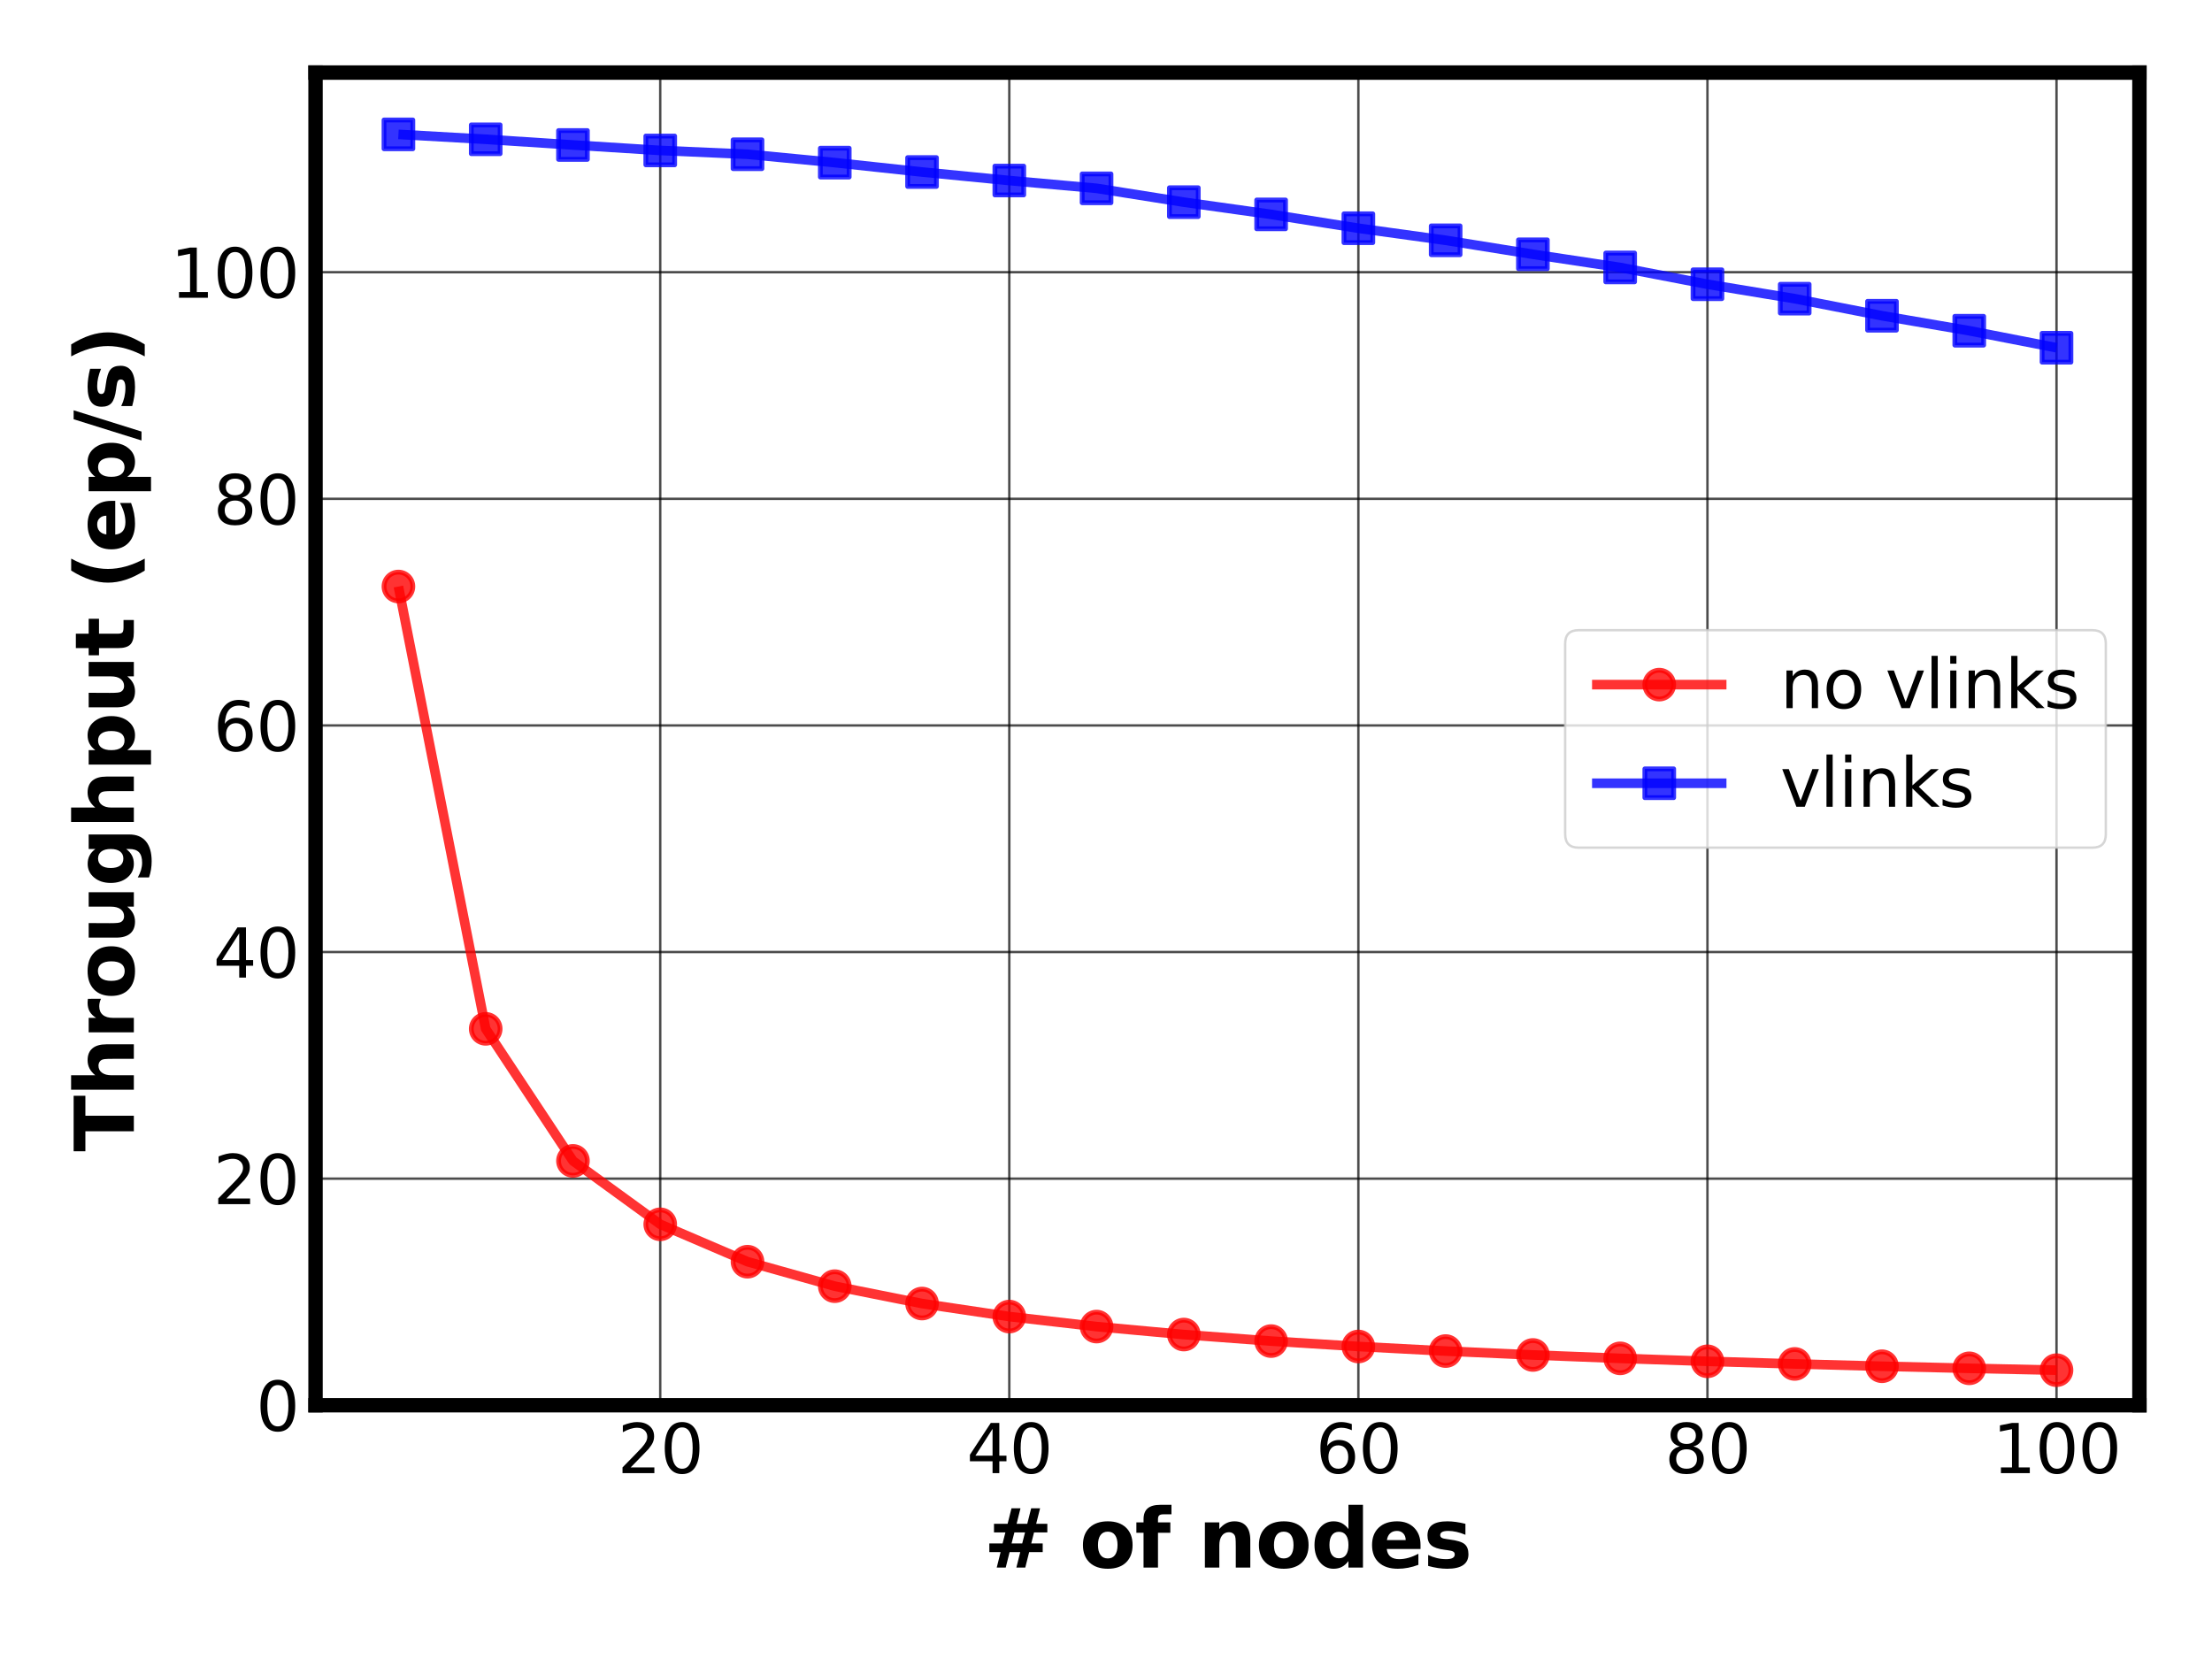 <?xml version="1.0" encoding="utf-8" standalone="no"?>
<!DOCTYPE svg PUBLIC "-//W3C//DTD SVG 1.1//EN"
  "http://www.w3.org/Graphics/SVG/1.1/DTD/svg11.dtd">
<svg xmlns:xlink="http://www.w3.org/1999/xlink" width="460.8pt" height="345.6pt" viewBox="0 0 460.8 345.6" xmlns="http://www.w3.org/2000/svg" version="1.1">
 <defs>
  <style type="text/css">*{stroke-linejoin: round; stroke-linecap: butt}</style>
 </defs>
 <g id="figure_1">
  <g id="patch_1">
   <path d="M 0 345.6 
L 460.8 345.6 
L 460.8 0 
L 0 0 
z
" style="fill: #ffffff"/>
  </g>
  <g id="axes_1">
   <g id="patch_2">
    <path d="M 65.73 292.74 
L 445.68 292.74 
L 445.68 15.12 
L 65.73 15.12 
z
" style="fill: #ffffff"/>
   </g>
   <g id="matplotlib.axis_1">
    <g id="xtick_1">
     <g id="line2d_1">
      <path d="M 137.539 292.74 
L 137.539 15.12 
" clip-path="url(#p89f0d30998)" style="fill: none; stroke: #000000; stroke-opacity: 0.7; stroke-width: 0.5"/>
     </g>
     <g id="line2d_2"/>
     <g id="text_1">
      <!-- 20 -->
      <g transform="translate(128.631 306.878) scale(0.14 -0.14)">
       <defs>
        <path id="DejaVuSans-32" d="M 1228 531 
L 3431 531 
L 3431 0 
L 469 0 
L 469 531 
Q 828 903 1448 1529 
Q 2069 2156 2228 2338 
Q 2531 2678 2651 2914 
Q 2772 3150 2772 3378 
Q 2772 3750 2511 3984 
Q 2250 4219 1831 4219 
Q 1534 4219 1204 4116 
Q 875 4013 500 3803 
L 500 4441 
Q 881 4594 1212 4672 
Q 1544 4750 1819 4750 
Q 2544 4750 2975 4387 
Q 3406 4025 3406 3419 
Q 3406 3131 3298 2873 
Q 3191 2616 2906 2266 
Q 2828 2175 2409 1742 
Q 1991 1309 1228 531 
z
" transform="scale(0.016)"/>
        <path id="DejaVuSans-30" d="M 2034 4250 
Q 1547 4250 1301 3770 
Q 1056 3291 1056 2328 
Q 1056 1369 1301 889 
Q 1547 409 2034 409 
Q 2525 409 2770 889 
Q 3016 1369 3016 2328 
Q 3016 3291 2770 3770 
Q 2525 4250 2034 4250 
z
M 2034 4750 
Q 2819 4750 3233 4129 
Q 3647 3509 3647 2328 
Q 3647 1150 3233 529 
Q 2819 -91 2034 -91 
Q 1250 -91 836 529 
Q 422 1150 422 2328 
Q 422 3509 836 4129 
Q 1250 4750 2034 4750 
z
" transform="scale(0.016)"/>
       </defs>
       <use xlink:href="#DejaVuSans-32"/>
       <use xlink:href="#DejaVuSans-30" x="63.623"/>
      </g>
     </g>
    </g>
    <g id="xtick_2">
     <g id="line2d_3">
      <path d="M 210.256 292.74 
L 210.256 15.12 
" clip-path="url(#p89f0d30998)" style="fill: none; stroke: #000000; stroke-opacity: 0.7; stroke-width: 0.5"/>
     </g>
     <g id="line2d_4"/>
     <g id="text_2">
      <!-- 40 -->
      <g transform="translate(201.349 306.878) scale(0.14 -0.14)">
       <defs>
        <path id="DejaVuSans-34" d="M 2419 4116 
L 825 1625 
L 2419 1625 
L 2419 4116 
z
M 2253 4666 
L 3047 4666 
L 3047 1625 
L 3713 1625 
L 3713 1100 
L 3047 1100 
L 3047 0 
L 2419 0 
L 2419 1100 
L 313 1100 
L 313 1709 
L 2253 4666 
z
" transform="scale(0.016)"/>
       </defs>
       <use xlink:href="#DejaVuSans-34"/>
       <use xlink:href="#DejaVuSans-30" x="63.623"/>
      </g>
     </g>
    </g>
    <g id="xtick_3">
     <g id="line2d_5">
      <path d="M 282.974 292.74 
L 282.974 15.12 
" clip-path="url(#p89f0d30998)" style="fill: none; stroke: #000000; stroke-opacity: 0.7; stroke-width: 0.5"/>
     </g>
     <g id="line2d_6"/>
     <g id="text_3">
      <!-- 60 -->
      <g transform="translate(274.067 306.878) scale(0.14 -0.14)">
       <defs>
        <path id="DejaVuSans-36" d="M 2113 2584 
Q 1688 2584 1439 2293 
Q 1191 2003 1191 1497 
Q 1191 994 1439 701 
Q 1688 409 2113 409 
Q 2538 409 2786 701 
Q 3034 994 3034 1497 
Q 3034 2003 2786 2293 
Q 2538 2584 2113 2584 
z
M 3366 4563 
L 3366 3988 
Q 3128 4100 2886 4159 
Q 2644 4219 2406 4219 
Q 1781 4219 1451 3797 
Q 1122 3375 1075 2522 
Q 1259 2794 1537 2939 
Q 1816 3084 2150 3084 
Q 2853 3084 3261 2657 
Q 3669 2231 3669 1497 
Q 3669 778 3244 343 
Q 2819 -91 2113 -91 
Q 1303 -91 875 529 
Q 447 1150 447 2328 
Q 447 3434 972 4092 
Q 1497 4750 2381 4750 
Q 2619 4750 2861 4703 
Q 3103 4656 3366 4563 
z
" transform="scale(0.016)"/>
       </defs>
       <use xlink:href="#DejaVuSans-36"/>
       <use xlink:href="#DejaVuSans-30" x="63.623"/>
      </g>
     </g>
    </g>
    <g id="xtick_4">
     <g id="line2d_7">
      <path d="M 355.692 292.74 
L 355.692 15.12 
" clip-path="url(#p89f0d30998)" style="fill: none; stroke: #000000; stroke-opacity: 0.7; stroke-width: 0.5"/>
     </g>
     <g id="line2d_8"/>
     <g id="text_4">
      <!-- 80 -->
      <g transform="translate(346.784 306.878) scale(0.14 -0.14)">
       <defs>
        <path id="DejaVuSans-38" d="M 2034 2216 
Q 1584 2216 1326 1975 
Q 1069 1734 1069 1313 
Q 1069 891 1326 650 
Q 1584 409 2034 409 
Q 2484 409 2743 651 
Q 3003 894 3003 1313 
Q 3003 1734 2745 1975 
Q 2488 2216 2034 2216 
z
M 1403 2484 
Q 997 2584 770 2862 
Q 544 3141 544 3541 
Q 544 4100 942 4425 
Q 1341 4750 2034 4750 
Q 2731 4750 3128 4425 
Q 3525 4100 3525 3541 
Q 3525 3141 3298 2862 
Q 3072 2584 2669 2484 
Q 3125 2378 3379 2068 
Q 3634 1759 3634 1313 
Q 3634 634 3220 271 
Q 2806 -91 2034 -91 
Q 1263 -91 848 271 
Q 434 634 434 1313 
Q 434 1759 690 2068 
Q 947 2378 1403 2484 
z
M 1172 3481 
Q 1172 3119 1398 2916 
Q 1625 2713 2034 2713 
Q 2441 2713 2670 2916 
Q 2900 3119 2900 3481 
Q 2900 3844 2670 4047 
Q 2441 4250 2034 4250 
Q 1625 4250 1398 4047 
Q 1172 3844 1172 3481 
z
" transform="scale(0.016)"/>
       </defs>
       <use xlink:href="#DejaVuSans-38"/>
       <use xlink:href="#DejaVuSans-30" x="63.623"/>
      </g>
     </g>
    </g>
    <g id="xtick_5">
     <g id="line2d_9">
      <path d="M 428.41 292.74 
L 428.41 15.12 
" clip-path="url(#p89f0d30998)" style="fill: none; stroke: #000000; stroke-opacity: 0.7; stroke-width: 0.5"/>
     </g>
     <g id="line2d_10"/>
     <g id="text_5">
      <!-- 100 -->
      <g transform="translate(415.048 306.878) scale(0.14 -0.14)">
       <defs>
        <path id="DejaVuSans-31" d="M 794 531 
L 1825 531 
L 1825 4091 
L 703 3866 
L 703 4441 
L 1819 4666 
L 2450 4666 
L 2450 531 
L 3481 531 
L 3481 0 
L 794 0 
L 794 531 
z
" transform="scale(0.016)"/>
       </defs>
       <use xlink:href="#DejaVuSans-31"/>
       <use xlink:href="#DejaVuSans-30" x="63.623"/>
       <use xlink:href="#DejaVuSans-30" x="127.246"/>
      </g>
     </g>
    </g>
    <g id="text_6">
     <!-- # of nodes -->
     <g transform="translate(204.932 326.555) scale(0.168 -0.168)">
      <defs>
       <path id="DejaVuSans-Bold-23" d="M 2847 4594 
L 2547 3391 
L 3372 3391 
L 3675 4594 
L 4366 4594 
L 4063 3391 
L 4928 3391 
L 4928 2725 
L 3897 2725 
L 3681 1869 
L 4569 1869 
L 4569 1197 
L 3519 1197 
L 3219 0 
L 2528 0 
L 2828 1197 
L 2003 1197 
L 1703 0 
L 1006 0 
L 1306 1197 
L 434 1197 
L 434 1869 
L 1459 1869 
L 1678 2725 
L 794 2725 
L 794 3391 
L 1850 3391 
L 2150 4594 
L 2847 4594 
z
M 3200 2725 
L 2375 2725 
L 2156 1869 
L 2981 1869 
L 3200 2725 
z
" transform="scale(0.016)"/>
       <path id="DejaVuSans-Bold-20" transform="scale(0.016)"/>
       <path id="DejaVuSans-Bold-6f" d="M 2203 2784 
Q 1831 2784 1636 2517 
Q 1441 2250 1441 1747 
Q 1441 1244 1636 976 
Q 1831 709 2203 709 
Q 2569 709 2762 976 
Q 2956 1244 2956 1747 
Q 2956 2250 2762 2517 
Q 2569 2784 2203 2784 
z
M 2203 3584 
Q 3106 3584 3614 3096 
Q 4122 2609 4122 1747 
Q 4122 884 3614 396 
Q 3106 -91 2203 -91 
Q 1297 -91 786 396 
Q 275 884 275 1747 
Q 275 2609 786 3096 
Q 1297 3584 2203 3584 
z
" transform="scale(0.016)"/>
       <path id="DejaVuSans-Bold-66" d="M 2841 4863 
L 2841 4128 
L 2222 4128 
Q 1984 4128 1890 4042 
Q 1797 3956 1797 3744 
L 1797 3500 
L 2753 3500 
L 2753 2700 
L 1797 2700 
L 1797 0 
L 678 0 
L 678 2700 
L 122 2700 
L 122 3500 
L 678 3500 
L 678 3744 
Q 678 4316 997 4589 
Q 1316 4863 1984 4863 
L 2841 4863 
z
" transform="scale(0.016)"/>
       <path id="DejaVuSans-Bold-6e" d="M 4056 2131 
L 4056 0 
L 2931 0 
L 2931 347 
L 2931 1631 
Q 2931 2084 2911 2256 
Q 2891 2428 2841 2509 
Q 2775 2619 2662 2680 
Q 2550 2741 2406 2741 
Q 2056 2741 1856 2470 
Q 1656 2200 1656 1722 
L 1656 0 
L 538 0 
L 538 3500 
L 1656 3500 
L 1656 2988 
Q 1909 3294 2193 3439 
Q 2478 3584 2822 3584 
Q 3428 3584 3742 3212 
Q 4056 2841 4056 2131 
z
" transform="scale(0.016)"/>
       <path id="DejaVuSans-Bold-64" d="M 2919 2988 
L 2919 4863 
L 4044 4863 
L 4044 0 
L 2919 0 
L 2919 506 
Q 2688 197 2409 53 
Q 2131 -91 1766 -91 
Q 1119 -91 703 423 
Q 288 938 288 1747 
Q 288 2556 703 3070 
Q 1119 3584 1766 3584 
Q 2128 3584 2408 3439 
Q 2688 3294 2919 2988 
z
M 2181 722 
Q 2541 722 2730 984 
Q 2919 1247 2919 1747 
Q 2919 2247 2730 2509 
Q 2541 2772 2181 2772 
Q 1825 2772 1636 2509 
Q 1447 2247 1447 1747 
Q 1447 1247 1636 984 
Q 1825 722 2181 722 
z
" transform="scale(0.016)"/>
       <path id="DejaVuSans-Bold-65" d="M 4031 1759 
L 4031 1441 
L 1416 1441 
Q 1456 1047 1700 850 
Q 1944 653 2381 653 
Q 2734 653 3104 758 
Q 3475 863 3866 1075 
L 3866 213 
Q 3469 63 3072 -14 
Q 2675 -91 2278 -91 
Q 1328 -91 801 392 
Q 275 875 275 1747 
Q 275 2603 792 3093 
Q 1309 3584 2216 3584 
Q 3041 3584 3536 3087 
Q 4031 2591 4031 1759 
z
M 2881 2131 
Q 2881 2450 2695 2645 
Q 2509 2841 2209 2841 
Q 1884 2841 1681 2658 
Q 1478 2475 1428 2131 
L 2881 2131 
z
" transform="scale(0.016)"/>
       <path id="DejaVuSans-Bold-73" d="M 3272 3391 
L 3272 2541 
Q 2913 2691 2578 2766 
Q 2244 2841 1947 2841 
Q 1628 2841 1473 2761 
Q 1319 2681 1319 2516 
Q 1319 2381 1436 2309 
Q 1553 2238 1856 2203 
L 2053 2175 
Q 2913 2066 3209 1816 
Q 3506 1566 3506 1031 
Q 3506 472 3093 190 
Q 2681 -91 1863 -91 
Q 1516 -91 1145 -36 
Q 775 19 384 128 
L 384 978 
Q 719 816 1070 734 
Q 1422 653 1784 653 
Q 2113 653 2278 743 
Q 2444 834 2444 1013 
Q 2444 1163 2330 1236 
Q 2216 1309 1875 1350 
L 1678 1375 
Q 931 1469 631 1722 
Q 331 1975 331 2491 
Q 331 3047 712 3315 
Q 1094 3584 1881 3584 
Q 2191 3584 2531 3537 
Q 2872 3491 3272 3391 
z
" transform="scale(0.016)"/>
      </defs>
      <use xlink:href="#DejaVuSans-Bold-23"/>
      <use xlink:href="#DejaVuSans-Bold-20" x="83.789"/>
      <use xlink:href="#DejaVuSans-Bold-6f" x="118.604"/>
      <use xlink:href="#DejaVuSans-Bold-66" x="187.305"/>
      <use xlink:href="#DejaVuSans-Bold-20" x="230.811"/>
      <use xlink:href="#DejaVuSans-Bold-6e" x="265.625"/>
      <use xlink:href="#DejaVuSans-Bold-6f" x="336.816"/>
      <use xlink:href="#DejaVuSans-Bold-64" x="405.518"/>
      <use xlink:href="#DejaVuSans-Bold-65" x="477.1"/>
      <use xlink:href="#DejaVuSans-Bold-73" x="544.922"/>
     </g>
    </g>
   </g>
   <g id="matplotlib.axis_2">
    <g id="ytick_1">
     <g id="line2d_11">
      <path d="M 65.73 292.74 
L 445.68 292.74 
" clip-path="url(#p89f0d30998)" style="fill: none; stroke: #000000; stroke-opacity: 0.7; stroke-width: 0.5"/>
     </g>
     <g id="line2d_12"/>
     <g id="text_7">
      <!-- 0 -->
      <g transform="translate(53.322 298.059) scale(0.14 -0.14)">
       <use xlink:href="#DejaVuSans-30"/>
      </g>
     </g>
    </g>
    <g id="ytick_2">
     <g id="line2d_13">
      <path d="M 65.73 245.533 
L 445.68 245.533 
" clip-path="url(#p89f0d30998)" style="fill: none; stroke: #000000; stroke-opacity: 0.7; stroke-width: 0.5"/>
     </g>
     <g id="line2d_14"/>
     <g id="text_8">
      <!-- 20 -->
      <g transform="translate(44.415 250.852) scale(0.14 -0.14)">
       <use xlink:href="#DejaVuSans-32"/>
       <use xlink:href="#DejaVuSans-30" x="63.623"/>
      </g>
     </g>
    </g>
    <g id="ytick_3">
     <g id="line2d_15">
      <path d="M 65.73 198.326 
L 445.68 198.326 
" clip-path="url(#p89f0d30998)" style="fill: none; stroke: #000000; stroke-opacity: 0.7; stroke-width: 0.5"/>
     </g>
     <g id="line2d_16"/>
     <g id="text_9">
      <!-- 40 -->
      <g transform="translate(44.415 203.645) scale(0.14 -0.14)">
       <use xlink:href="#DejaVuSans-34"/>
       <use xlink:href="#DejaVuSans-30" x="63.623"/>
      </g>
     </g>
    </g>
    <g id="ytick_4">
     <g id="line2d_17">
      <path d="M 65.73 151.12 
L 445.68 151.12 
" clip-path="url(#p89f0d30998)" style="fill: none; stroke: #000000; stroke-opacity: 0.7; stroke-width: 0.5"/>
     </g>
     <g id="line2d_18"/>
     <g id="text_10">
      <!-- 60 -->
      <g transform="translate(44.415 156.439) scale(0.14 -0.14)">
       <use xlink:href="#DejaVuSans-36"/>
       <use xlink:href="#DejaVuSans-30" x="63.623"/>
      </g>
     </g>
    </g>
    <g id="ytick_5">
     <g id="line2d_19">
      <path d="M 65.73 103.913 
L 445.68 103.913 
" clip-path="url(#p89f0d30998)" style="fill: none; stroke: #000000; stroke-opacity: 0.7; stroke-width: 0.5"/>
     </g>
     <g id="line2d_20"/>
     <g id="text_11">
      <!-- 80 -->
      <g transform="translate(44.415 109.232) scale(0.14 -0.14)">
       <use xlink:href="#DejaVuSans-38"/>
       <use xlink:href="#DejaVuSans-30" x="63.623"/>
      </g>
     </g>
    </g>
    <g id="ytick_6">
     <g id="line2d_21">
      <path d="M 65.73 56.706 
L 445.68 56.706 
" clip-path="url(#p89f0d30998)" style="fill: none; stroke: #000000; stroke-opacity: 0.7; stroke-width: 0.5"/>
     </g>
     <g id="line2d_22"/>
     <g id="text_12">
      <!-- 100 -->
      <g transform="translate(35.508 62.025) scale(0.14 -0.14)">
       <use xlink:href="#DejaVuSans-31"/>
       <use xlink:href="#DejaVuSans-30" x="63.623"/>
       <use xlink:href="#DejaVuSans-30" x="127.246"/>
      </g>
     </g>
    </g>
    <g id="text_13">
     <!-- Throughput (ep/s) -->
     <g transform="translate(27.882 239.913) rotate(-90) scale(0.168 -0.168)">
      <defs>
       <path id="DejaVuSans-Bold-54" d="M 31 4666 
L 4331 4666 
L 4331 3756 
L 2784 3756 
L 2784 0 
L 1581 0 
L 1581 3756 
L 31 3756 
L 31 4666 
z
" transform="scale(0.016)"/>
       <path id="DejaVuSans-Bold-68" d="M 4056 2131 
L 4056 0 
L 2931 0 
L 2931 347 
L 2931 1625 
Q 2931 2084 2911 2256 
Q 2891 2428 2841 2509 
Q 2775 2619 2662 2680 
Q 2550 2741 2406 2741 
Q 2056 2741 1856 2470 
Q 1656 2200 1656 1722 
L 1656 0 
L 538 0 
L 538 4863 
L 1656 4863 
L 1656 2988 
Q 1909 3294 2193 3439 
Q 2478 3584 2822 3584 
Q 3428 3584 3742 3212 
Q 4056 2841 4056 2131 
z
" transform="scale(0.016)"/>
       <path id="DejaVuSans-Bold-72" d="M 3138 2547 
Q 2991 2616 2845 2648 
Q 2700 2681 2553 2681 
Q 2122 2681 1889 2404 
Q 1656 2128 1656 1613 
L 1656 0 
L 538 0 
L 538 3500 
L 1656 3500 
L 1656 2925 
Q 1872 3269 2151 3426 
Q 2431 3584 2822 3584 
Q 2878 3584 2943 3579 
Q 3009 3575 3134 3559 
L 3138 2547 
z
" transform="scale(0.016)"/>
       <path id="DejaVuSans-Bold-75" d="M 500 1363 
L 500 3500 
L 1625 3500 
L 1625 3150 
Q 1625 2866 1622 2436 
Q 1619 2006 1619 1863 
Q 1619 1441 1641 1255 
Q 1663 1069 1716 984 
Q 1784 875 1895 815 
Q 2006 756 2150 756 
Q 2500 756 2700 1025 
Q 2900 1294 2900 1772 
L 2900 3500 
L 4019 3500 
L 4019 0 
L 2900 0 
L 2900 506 
Q 2647 200 2364 54 
Q 2081 -91 1741 -91 
Q 1134 -91 817 281 
Q 500 653 500 1363 
z
" transform="scale(0.016)"/>
       <path id="DejaVuSans-Bold-67" d="M 2919 594 
Q 2688 288 2409 144 
Q 2131 0 1766 0 
Q 1125 0 706 504 
Q 288 1009 288 1791 
Q 288 2575 706 3076 
Q 1125 3578 1766 3578 
Q 2131 3578 2409 3434 
Q 2688 3291 2919 2981 
L 2919 3500 
L 4044 3500 
L 4044 353 
Q 4044 -491 3511 -936 
Q 2978 -1381 1966 -1381 
Q 1638 -1381 1331 -1331 
Q 1025 -1281 716 -1178 
L 716 -306 
Q 1009 -475 1290 -558 
Q 1572 -641 1856 -641 
Q 2406 -641 2662 -400 
Q 2919 -159 2919 353 
L 2919 594 
z
M 2181 2772 
Q 1834 2772 1640 2515 
Q 1447 2259 1447 1791 
Q 1447 1309 1634 1061 
Q 1822 813 2181 813 
Q 2531 813 2725 1069 
Q 2919 1325 2919 1791 
Q 2919 2259 2725 2515 
Q 2531 2772 2181 2772 
z
" transform="scale(0.016)"/>
       <path id="DejaVuSans-Bold-70" d="M 1656 506 
L 1656 -1331 
L 538 -1331 
L 538 3500 
L 1656 3500 
L 1656 2988 
Q 1888 3294 2169 3439 
Q 2450 3584 2816 3584 
Q 3463 3584 3878 3070 
Q 4294 2556 4294 1747 
Q 4294 938 3878 423 
Q 3463 -91 2816 -91 
Q 2450 -91 2169 54 
Q 1888 200 1656 506 
z
M 2400 2772 
Q 2041 2772 1848 2508 
Q 1656 2244 1656 1747 
Q 1656 1250 1848 986 
Q 2041 722 2400 722 
Q 2759 722 2948 984 
Q 3138 1247 3138 1747 
Q 3138 2247 2948 2509 
Q 2759 2772 2400 2772 
z
" transform="scale(0.016)"/>
       <path id="DejaVuSans-Bold-74" d="M 1759 4494 
L 1759 3500 
L 2913 3500 
L 2913 2700 
L 1759 2700 
L 1759 1216 
Q 1759 972 1856 886 
Q 1953 800 2241 800 
L 2816 800 
L 2816 0 
L 1856 0 
Q 1194 0 917 276 
Q 641 553 641 1216 
L 641 2700 
L 84 2700 
L 84 3500 
L 641 3500 
L 641 4494 
L 1759 4494 
z
" transform="scale(0.016)"/>
       <path id="DejaVuSans-Bold-28" d="M 2413 -844 
L 1484 -844 
Q 1006 -72 778 623 
Q 550 1319 550 2003 
Q 550 2688 779 3389 
Q 1009 4091 1484 4856 
L 2413 4856 
Q 2013 4116 1813 3408 
Q 1613 2700 1613 2009 
Q 1613 1319 1811 609 
Q 2009 -100 2413 -844 
z
" transform="scale(0.016)"/>
       <path id="DejaVuSans-Bold-2f" d="M 1644 4666 
L 2338 4666 
L 691 -594 
L 0 -594 
L 1644 4666 
z
" transform="scale(0.016)"/>
       <path id="DejaVuSans-Bold-29" d="M 513 -844 
Q 913 -100 1113 609 
Q 1313 1319 1313 2009 
Q 1313 2700 1113 3408 
Q 913 4116 513 4856 
L 1441 4856 
Q 1916 4091 2145 3389 
Q 2375 2688 2375 2003 
Q 2375 1319 2147 623 
Q 1919 -72 1441 -844 
L 513 -844 
z
" transform="scale(0.016)"/>
      </defs>
      <use xlink:href="#DejaVuSans-Bold-54"/>
      <use xlink:href="#DejaVuSans-Bold-68" x="68.213"/>
      <use xlink:href="#DejaVuSans-Bold-72" x="139.404"/>
      <use xlink:href="#DejaVuSans-Bold-6f" x="188.721"/>
      <use xlink:href="#DejaVuSans-Bold-75" x="257.422"/>
      <use xlink:href="#DejaVuSans-Bold-67" x="328.613"/>
      <use xlink:href="#DejaVuSans-Bold-68" x="400.195"/>
      <use xlink:href="#DejaVuSans-Bold-70" x="471.387"/>
      <use xlink:href="#DejaVuSans-Bold-75" x="542.969"/>
      <use xlink:href="#DejaVuSans-Bold-74" x="614.16"/>
      <use xlink:href="#DejaVuSans-Bold-20" x="661.963"/>
      <use xlink:href="#DejaVuSans-Bold-28" x="696.777"/>
      <use xlink:href="#DejaVuSans-Bold-65" x="742.48"/>
      <use xlink:href="#DejaVuSans-Bold-70" x="810.303"/>
      <use xlink:href="#DejaVuSans-Bold-2f" x="881.885"/>
      <use xlink:href="#DejaVuSans-Bold-73" x="918.408"/>
      <use xlink:href="#DejaVuSans-Bold-29" x="977.93"/>
     </g>
    </g>
   </g>
   <g id="line2d_23">
    <path d="M 83 122.182 
L 101.18 214.325 
L 119.359 241.834 
L 137.539 255.045 
L 155.718 262.834 
L 173.898 267.934 
L 192.077 271.552 
L 210.256 274.264 
L 228.436 276.349 
L 246.615 278.012 
L 264.795 279.374 
L 282.974 280.497 
L 301.154 281.451 
L 319.333 282.264 
L 337.512 282.972 
L 355.692 283.585 
L 373.871 284.132 
L 392.051 284.616 
L 410.23 285.044 
L 428.41 285.433 
" clip-path="url(#p89f0d30998)" style="fill: none; stroke: #ff0000; stroke-opacity: 0.8; stroke-width: 2"/>
    <defs>
     <path id="mdfc268d8ed" d="M 0 3 
C 0.796 3 1.559 2.684 2.121 2.121 
C 2.684 1.559 3 0.796 3 0 
C 3 -0.796 2.684 -1.559 2.121 -2.121 
C 1.559 -2.684 0.796 -3 0 -3 
C -0.796 -3 -1.559 -2.684 -2.121 -2.121 
C -2.684 -1.559 -3 -0.796 -3 0 
C -3 0.796 -2.684 1.559 -2.121 2.121 
C -1.559 2.684 -0.796 3 0 3 
z
" style="stroke: #ff0000; stroke-opacity: 0.8"/>
    </defs>
    <g clip-path="url(#p89f0d30998)">
     <use xlink:href="#mdfc268d8ed" x="83" y="122.182" style="fill: #ff0000; fill-opacity: 0.8; stroke: #ff0000; stroke-opacity: 0.8"/>
     <use xlink:href="#mdfc268d8ed" x="101.18" y="214.325" style="fill: #ff0000; fill-opacity: 0.8; stroke: #ff0000; stroke-opacity: 0.8"/>
     <use xlink:href="#mdfc268d8ed" x="119.359" y="241.834" style="fill: #ff0000; fill-opacity: 0.8; stroke: #ff0000; stroke-opacity: 0.8"/>
     <use xlink:href="#mdfc268d8ed" x="137.539" y="255.045" style="fill: #ff0000; fill-opacity: 0.8; stroke: #ff0000; stroke-opacity: 0.8"/>
     <use xlink:href="#mdfc268d8ed" x="155.718" y="262.834" style="fill: #ff0000; fill-opacity: 0.8; stroke: #ff0000; stroke-opacity: 0.8"/>
     <use xlink:href="#mdfc268d8ed" x="173.898" y="267.934" style="fill: #ff0000; fill-opacity: 0.8; stroke: #ff0000; stroke-opacity: 0.8"/>
     <use xlink:href="#mdfc268d8ed" x="192.077" y="271.552" style="fill: #ff0000; fill-opacity: 0.8; stroke: #ff0000; stroke-opacity: 0.8"/>
     <use xlink:href="#mdfc268d8ed" x="210.256" y="274.264" style="fill: #ff0000; fill-opacity: 0.8; stroke: #ff0000; stroke-opacity: 0.8"/>
     <use xlink:href="#mdfc268d8ed" x="228.436" y="276.349" style="fill: #ff0000; fill-opacity: 0.8; stroke: #ff0000; stroke-opacity: 0.8"/>
     <use xlink:href="#mdfc268d8ed" x="246.615" y="278.012" style="fill: #ff0000; fill-opacity: 0.8; stroke: #ff0000; stroke-opacity: 0.8"/>
     <use xlink:href="#mdfc268d8ed" x="264.795" y="279.374" style="fill: #ff0000; fill-opacity: 0.8; stroke: #ff0000; stroke-opacity: 0.8"/>
     <use xlink:href="#mdfc268d8ed" x="282.974" y="280.497" style="fill: #ff0000; fill-opacity: 0.8; stroke: #ff0000; stroke-opacity: 0.8"/>
     <use xlink:href="#mdfc268d8ed" x="301.154" y="281.451" style="fill: #ff0000; fill-opacity: 0.8; stroke: #ff0000; stroke-opacity: 0.8"/>
     <use xlink:href="#mdfc268d8ed" x="319.333" y="282.264" style="fill: #ff0000; fill-opacity: 0.8; stroke: #ff0000; stroke-opacity: 0.8"/>
     <use xlink:href="#mdfc268d8ed" x="337.512" y="282.972" style="fill: #ff0000; fill-opacity: 0.8; stroke: #ff0000; stroke-opacity: 0.8"/>
     <use xlink:href="#mdfc268d8ed" x="355.692" y="283.585" style="fill: #ff0000; fill-opacity: 0.8; stroke: #ff0000; stroke-opacity: 0.8"/>
     <use xlink:href="#mdfc268d8ed" x="373.871" y="284.132" style="fill: #ff0000; fill-opacity: 0.8; stroke: #ff0000; stroke-opacity: 0.8"/>
     <use xlink:href="#mdfc268d8ed" x="392.051" y="284.616" style="fill: #ff0000; fill-opacity: 0.8; stroke: #ff0000; stroke-opacity: 0.8"/>
     <use xlink:href="#mdfc268d8ed" x="410.23" y="285.044" style="fill: #ff0000; fill-opacity: 0.8; stroke: #ff0000; stroke-opacity: 0.8"/>
     <use xlink:href="#mdfc268d8ed" x="428.41" y="285.433" style="fill: #ff0000; fill-opacity: 0.8; stroke: #ff0000; stroke-opacity: 0.8"/>
    </g>
   </g>
   <g id="line2d_24">
    <path d="M 83 27.992 
L 101.18 29.017 
L 119.359 30.201 
L 137.539 31.34 
L 155.718 32.133 
L 173.898 33.877 
L 192.077 35.834 
L 210.256 37.609 
L 228.436 39.232 
L 246.615 42.113 
L 264.795 44.662 
L 282.974 47.546 
L 301.154 50.058 
L 319.333 52.973 
L 337.512 55.717 
L 355.692 59.214 
L 373.871 62.219 
L 392.051 65.775 
L 410.23 68.898 
L 428.41 72.44 
" clip-path="url(#p89f0d30998)" style="fill: none; stroke: #0000ff; stroke-opacity: 0.8; stroke-width: 2"/>
    <defs>
     <path id="m976431b0f6" d="M -3 3 
L 3 3 
L 3 -3 
L -3 -3 
z
" style="stroke: #0000ff; stroke-opacity: 0.8; stroke-linejoin: miter"/>
    </defs>
    <g clip-path="url(#p89f0d30998)">
     <use xlink:href="#m976431b0f6" x="83" y="27.992" style="fill: #0000ff; fill-opacity: 0.8; stroke: #0000ff; stroke-opacity: 0.8; stroke-linejoin: miter"/>
     <use xlink:href="#m976431b0f6" x="101.18" y="29.017" style="fill: #0000ff; fill-opacity: 0.8; stroke: #0000ff; stroke-opacity: 0.8; stroke-linejoin: miter"/>
     <use xlink:href="#m976431b0f6" x="119.359" y="30.201" style="fill: #0000ff; fill-opacity: 0.8; stroke: #0000ff; stroke-opacity: 0.8; stroke-linejoin: miter"/>
     <use xlink:href="#m976431b0f6" x="137.539" y="31.34" style="fill: #0000ff; fill-opacity: 0.8; stroke: #0000ff; stroke-opacity: 0.8; stroke-linejoin: miter"/>
     <use xlink:href="#m976431b0f6" x="155.718" y="32.133" style="fill: #0000ff; fill-opacity: 0.8; stroke: #0000ff; stroke-opacity: 0.8; stroke-linejoin: miter"/>
     <use xlink:href="#m976431b0f6" x="173.898" y="33.877" style="fill: #0000ff; fill-opacity: 0.8; stroke: #0000ff; stroke-opacity: 0.8; stroke-linejoin: miter"/>
     <use xlink:href="#m976431b0f6" x="192.077" y="35.834" style="fill: #0000ff; fill-opacity: 0.8; stroke: #0000ff; stroke-opacity: 0.8; stroke-linejoin: miter"/>
     <use xlink:href="#m976431b0f6" x="210.256" y="37.609" style="fill: #0000ff; fill-opacity: 0.8; stroke: #0000ff; stroke-opacity: 0.8; stroke-linejoin: miter"/>
     <use xlink:href="#m976431b0f6" x="228.436" y="39.232" style="fill: #0000ff; fill-opacity: 0.8; stroke: #0000ff; stroke-opacity: 0.8; stroke-linejoin: miter"/>
     <use xlink:href="#m976431b0f6" x="246.615" y="42.113" style="fill: #0000ff; fill-opacity: 0.8; stroke: #0000ff; stroke-opacity: 0.8; stroke-linejoin: miter"/>
     <use xlink:href="#m976431b0f6" x="264.795" y="44.662" style="fill: #0000ff; fill-opacity: 0.8; stroke: #0000ff; stroke-opacity: 0.8; stroke-linejoin: miter"/>
     <use xlink:href="#m976431b0f6" x="282.974" y="47.546" style="fill: #0000ff; fill-opacity: 0.8; stroke: #0000ff; stroke-opacity: 0.8; stroke-linejoin: miter"/>
     <use xlink:href="#m976431b0f6" x="301.154" y="50.058" style="fill: #0000ff; fill-opacity: 0.8; stroke: #0000ff; stroke-opacity: 0.8; stroke-linejoin: miter"/>
     <use xlink:href="#m976431b0f6" x="319.333" y="52.973" style="fill: #0000ff; fill-opacity: 0.8; stroke: #0000ff; stroke-opacity: 0.8; stroke-linejoin: miter"/>
     <use xlink:href="#m976431b0f6" x="337.512" y="55.717" style="fill: #0000ff; fill-opacity: 0.8; stroke: #0000ff; stroke-opacity: 0.8; stroke-linejoin: miter"/>
     <use xlink:href="#m976431b0f6" x="355.692" y="59.214" style="fill: #0000ff; fill-opacity: 0.8; stroke: #0000ff; stroke-opacity: 0.8; stroke-linejoin: miter"/>
     <use xlink:href="#m976431b0f6" x="373.871" y="62.219" style="fill: #0000ff; fill-opacity: 0.8; stroke: #0000ff; stroke-opacity: 0.8; stroke-linejoin: miter"/>
     <use xlink:href="#m976431b0f6" x="392.051" y="65.775" style="fill: #0000ff; fill-opacity: 0.8; stroke: #0000ff; stroke-opacity: 0.8; stroke-linejoin: miter"/>
     <use xlink:href="#m976431b0f6" x="410.23" y="68.898" style="fill: #0000ff; fill-opacity: 0.8; stroke: #0000ff; stroke-opacity: 0.8; stroke-linejoin: miter"/>
     <use xlink:href="#m976431b0f6" x="428.41" y="72.44" style="fill: #0000ff; fill-opacity: 0.8; stroke: #0000ff; stroke-opacity: 0.8; stroke-linejoin: miter"/>
    </g>
   </g>
   <g id="patch_3">
    <path d="M 65.73 292.74 
L 65.73 15.12 
" style="fill: none; stroke: #000000; stroke-width: 3; stroke-linejoin: miter; stroke-linecap: square"/>
   </g>
   <g id="patch_4">
    <path d="M 445.68 292.74 
L 445.68 15.12 
" style="fill: none; stroke: #000000; stroke-width: 3; stroke-linejoin: miter; stroke-linecap: square"/>
   </g>
   <g id="patch_5">
    <path d="M 65.73 292.74 
L 445.68 292.74 
" style="fill: none; stroke: #000000; stroke-width: 3; stroke-linejoin: miter; stroke-linecap: square"/>
   </g>
   <g id="patch_6">
    <path d="M 65.73 15.12 
L 445.68 15.12 
" style="fill: none; stroke: #000000; stroke-width: 3; stroke-linejoin: miter; stroke-linecap: square"/>
   </g>
   <g id="legend_1">
    <g id="patch_7">
     <path d="M 328.854 176.579 
L 435.88 176.579 
Q 438.68 176.579 438.68 173.779 
L 438.68 134.081 
Q 438.68 131.281 435.88 131.281 
L 328.854 131.281 
Q 326.054 131.281 326.054 134.081 
L 326.054 173.779 
Q 326.054 176.579 328.854 176.579 
z
" style="fill: #ffffff; opacity: 0.8; stroke: #cccccc; stroke-width: 0.5; stroke-linejoin: miter"/>
    </g>
    <g id="line2d_25">
     <path d="M 331.654 142.618 
L 345.654 142.618 
L 359.654 142.618 
" style="fill: none; stroke: #ff0000; stroke-opacity: 0.8; stroke-width: 2"/>
     <g>
      <use xlink:href="#mdfc268d8ed" x="345.654" y="142.618" style="fill: #ff0000; fill-opacity: 0.8; stroke: #ff0000; stroke-opacity: 0.8"/>
     </g>
    </g>
    <g id="text_14">
     <!-- no vlinks -->
     <g transform="translate(370.854 147.518) scale(0.14 -0.14)">
      <defs>
       <path id="DejaVuSans-6e" d="M 3513 2113 
L 3513 0 
L 2938 0 
L 2938 2094 
Q 2938 2591 2744 2837 
Q 2550 3084 2163 3084 
Q 1697 3084 1428 2787 
Q 1159 2491 1159 1978 
L 1159 0 
L 581 0 
L 581 3500 
L 1159 3500 
L 1159 2956 
Q 1366 3272 1645 3428 
Q 1925 3584 2291 3584 
Q 2894 3584 3203 3211 
Q 3513 2838 3513 2113 
z
" transform="scale(0.016)"/>
       <path id="DejaVuSans-6f" d="M 1959 3097 
Q 1497 3097 1228 2736 
Q 959 2375 959 1747 
Q 959 1119 1226 758 
Q 1494 397 1959 397 
Q 2419 397 2687 759 
Q 2956 1122 2956 1747 
Q 2956 2369 2687 2733 
Q 2419 3097 1959 3097 
z
M 1959 3584 
Q 2709 3584 3137 3096 
Q 3566 2609 3566 1747 
Q 3566 888 3137 398 
Q 2709 -91 1959 -91 
Q 1206 -91 779 398 
Q 353 888 353 1747 
Q 353 2609 779 3096 
Q 1206 3584 1959 3584 
z
" transform="scale(0.016)"/>
       <path id="DejaVuSans-20" transform="scale(0.016)"/>
       <path id="DejaVuSans-76" d="M 191 3500 
L 800 3500 
L 1894 563 
L 2988 3500 
L 3597 3500 
L 2284 0 
L 1503 0 
L 191 3500 
z
" transform="scale(0.016)"/>
       <path id="DejaVuSans-6c" d="M 603 4863 
L 1178 4863 
L 1178 0 
L 603 0 
L 603 4863 
z
" transform="scale(0.016)"/>
       <path id="DejaVuSans-69" d="M 603 3500 
L 1178 3500 
L 1178 0 
L 603 0 
L 603 3500 
z
M 603 4863 
L 1178 4863 
L 1178 4134 
L 603 4134 
L 603 4863 
z
" transform="scale(0.016)"/>
       <path id="DejaVuSans-6b" d="M 581 4863 
L 1159 4863 
L 1159 1991 
L 2875 3500 
L 3609 3500 
L 1753 1863 
L 3688 0 
L 2938 0 
L 1159 1709 
L 1159 0 
L 581 0 
L 581 4863 
z
" transform="scale(0.016)"/>
       <path id="DejaVuSans-73" d="M 2834 3397 
L 2834 2853 
Q 2591 2978 2328 3040 
Q 2066 3103 1784 3103 
Q 1356 3103 1142 2972 
Q 928 2841 928 2578 
Q 928 2378 1081 2264 
Q 1234 2150 1697 2047 
L 1894 2003 
Q 2506 1872 2764 1633 
Q 3022 1394 3022 966 
Q 3022 478 2636 193 
Q 2250 -91 1575 -91 
Q 1294 -91 989 -36 
Q 684 19 347 128 
L 347 722 
Q 666 556 975 473 
Q 1284 391 1588 391 
Q 1994 391 2212 530 
Q 2431 669 2431 922 
Q 2431 1156 2273 1281 
Q 2116 1406 1581 1522 
L 1381 1569 
Q 847 1681 609 1914 
Q 372 2147 372 2553 
Q 372 3047 722 3315 
Q 1072 3584 1716 3584 
Q 2034 3584 2315 3537 
Q 2597 3491 2834 3397 
z
" transform="scale(0.016)"/>
      </defs>
      <use xlink:href="#DejaVuSans-6e"/>
      <use xlink:href="#DejaVuSans-6f" x="63.379"/>
      <use xlink:href="#DejaVuSans-20" x="124.561"/>
      <use xlink:href="#DejaVuSans-76" x="156.348"/>
      <use xlink:href="#DejaVuSans-6c" x="215.527"/>
      <use xlink:href="#DejaVuSans-69" x="243.311"/>
      <use xlink:href="#DejaVuSans-6e" x="271.094"/>
      <use xlink:href="#DejaVuSans-6b" x="334.473"/>
      <use xlink:href="#DejaVuSans-73" x="392.383"/>
     </g>
    </g>
    <g id="line2d_26">
     <path d="M 331.654 163.168 
L 345.654 163.168 
L 359.654 163.168 
" style="fill: none; stroke: #0000ff; stroke-opacity: 0.8; stroke-width: 2"/>
     <g>
      <use xlink:href="#m976431b0f6" x="345.654" y="163.168" style="fill: #0000ff; fill-opacity: 0.8; stroke: #0000ff; stroke-opacity: 0.8; stroke-linejoin: miter"/>
     </g>
    </g>
    <g id="text_15">
     <!-- vlinks -->
     <g transform="translate(370.854 168.068) scale(0.14 -0.14)">
      <use xlink:href="#DejaVuSans-76"/>
      <use xlink:href="#DejaVuSans-6c" x="59.18"/>
      <use xlink:href="#DejaVuSans-69" x="86.963"/>
      <use xlink:href="#DejaVuSans-6e" x="114.746"/>
      <use xlink:href="#DejaVuSans-6b" x="178.125"/>
      <use xlink:href="#DejaVuSans-73" x="236.035"/>
     </g>
    </g>
   </g>
  </g>
 </g>
 <defs>
  <clipPath id="p89f0d30998">
   <rect x="65.73" y="15.12" width="379.95" height="277.62"/>
  </clipPath>
 </defs>
</svg>
